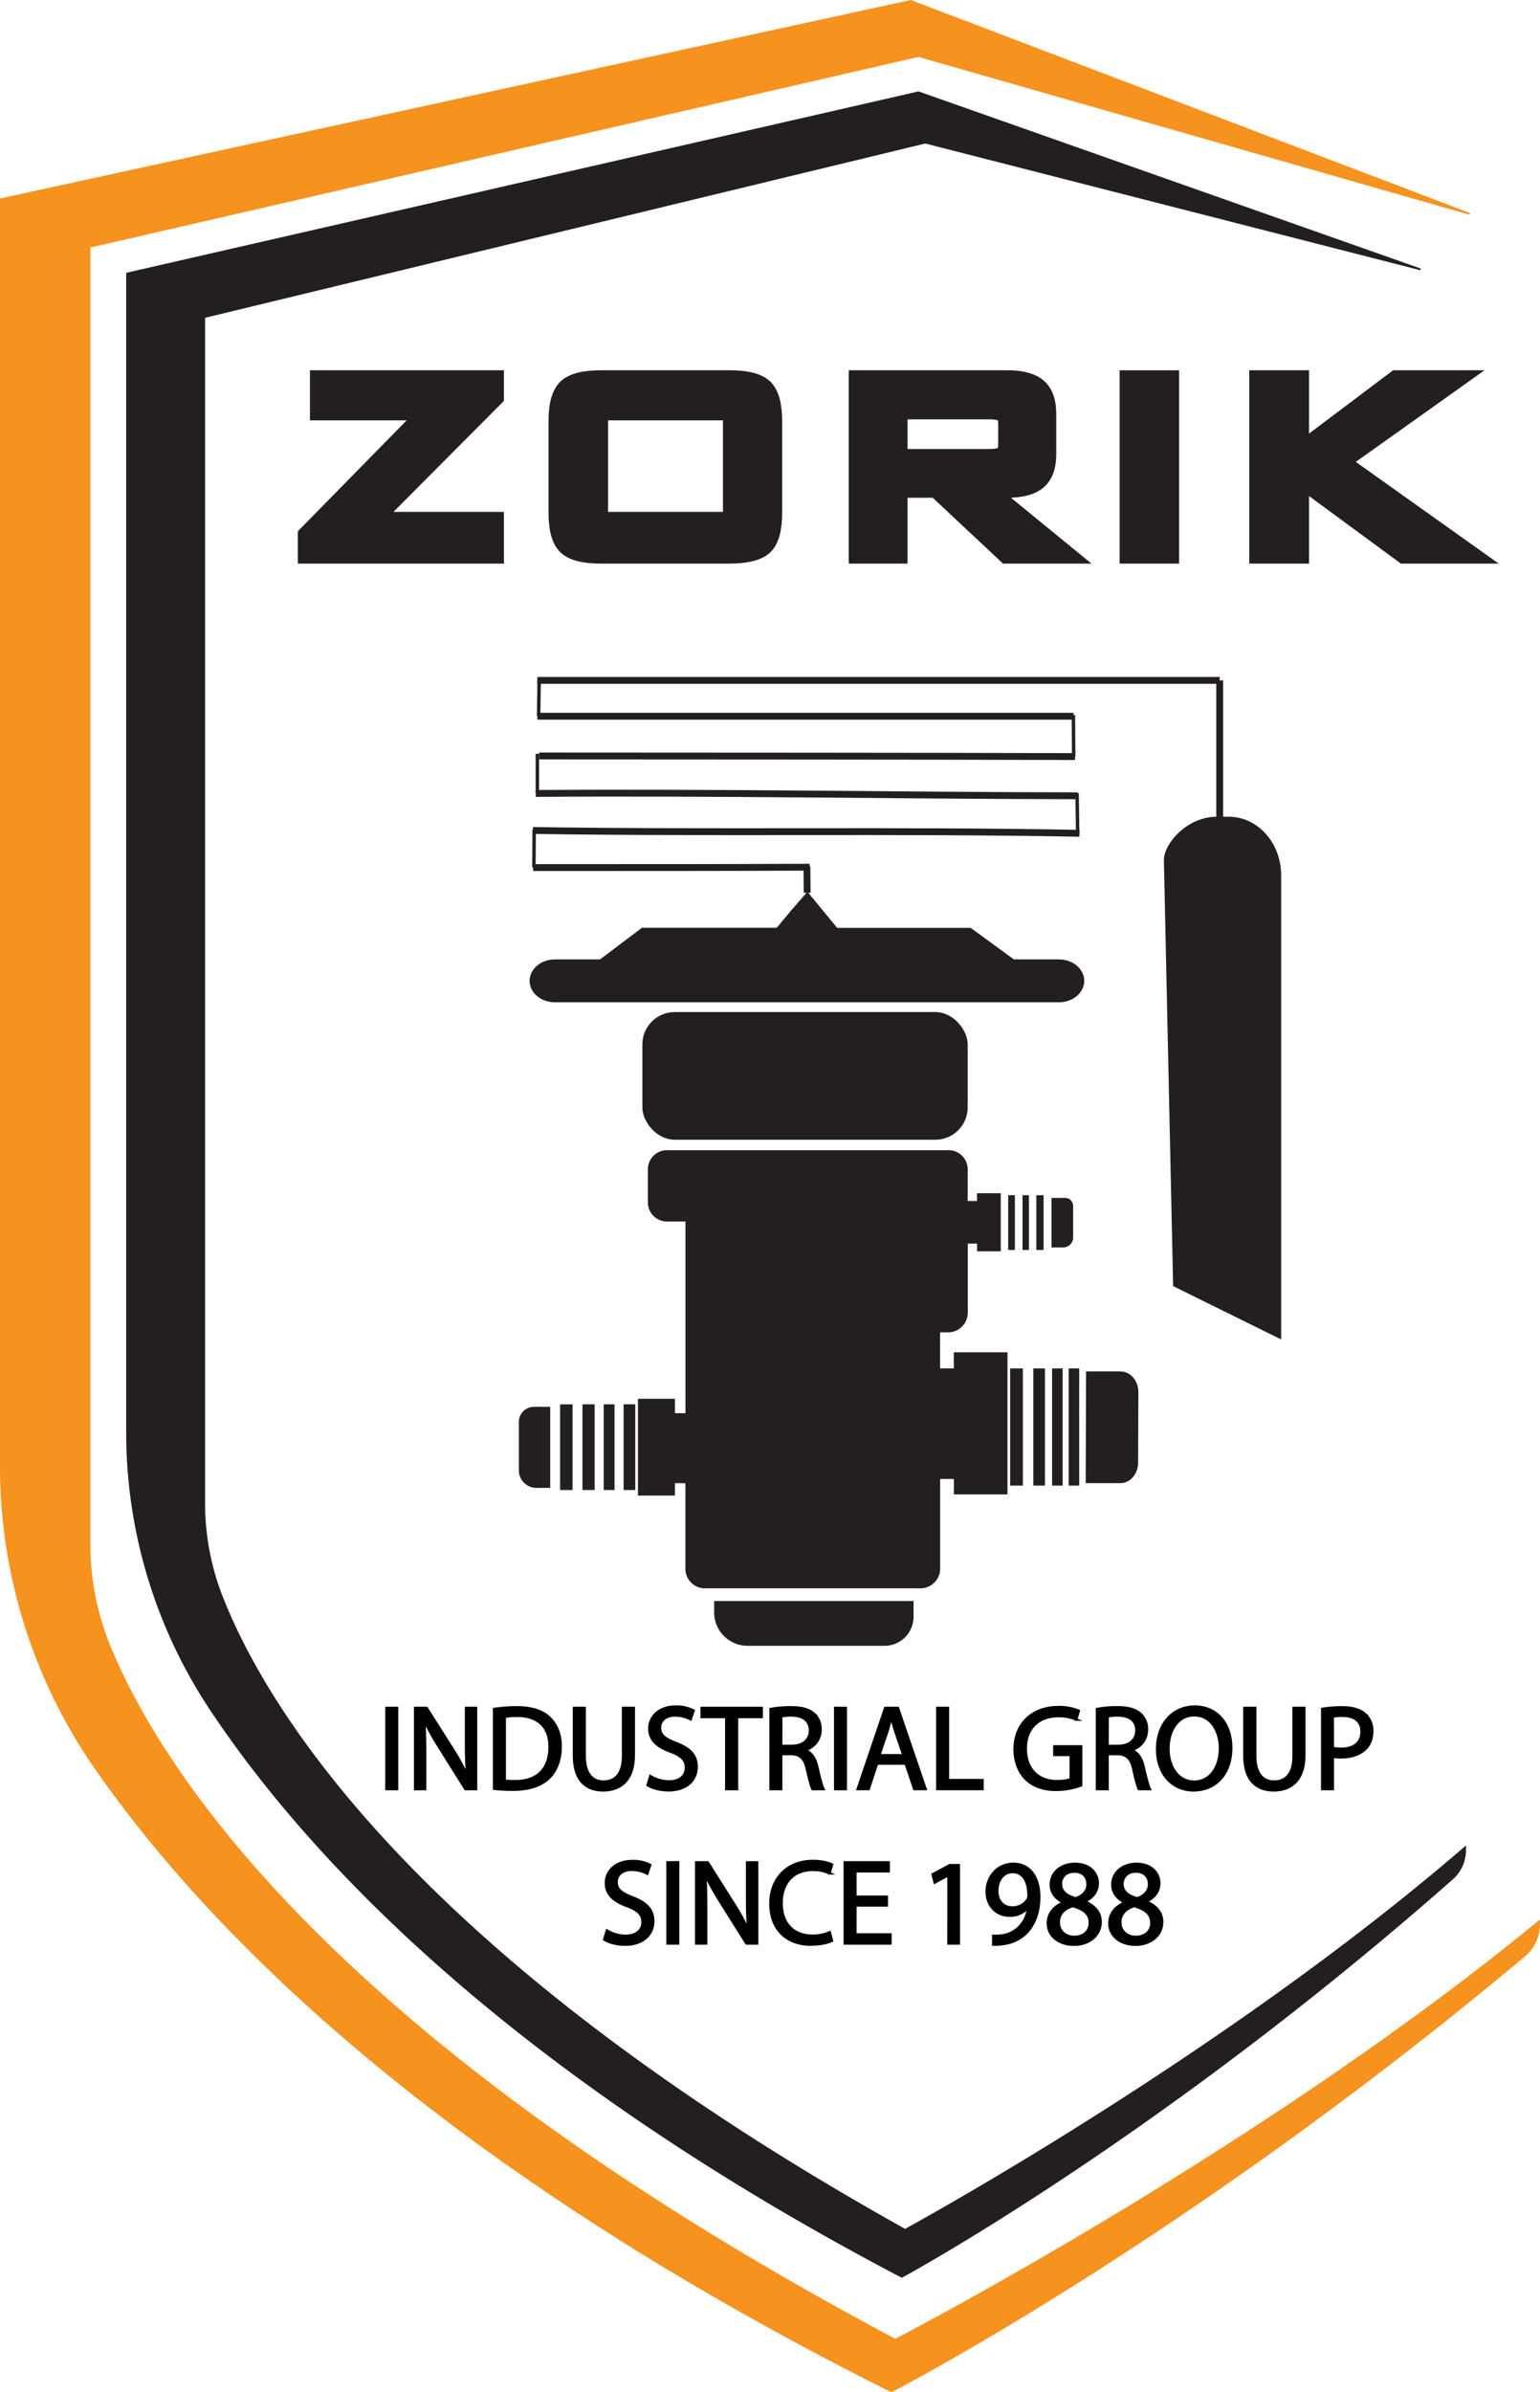 <svg id="Layer_1" data-name="Layer 1" xmlns="http://www.w3.org/2000/svg" viewBox="0 0 898.03 1394.22"><path d="M741.17,449.88V535.5" transform="translate(-29.92 -53.34)" style="fill:none;stroke:#231f20;stroke-miterlimit:10;stroke-width:4px"/><path d="M715,802.28l61,30.1V563.46c0-18.29-13.21-33.11-29.5-33.11H739.3c-16.28,0-29.49,14.82-29.68,24.08Z" transform="translate(-29.92 -53.34)" style="fill:#231f20;stroke:#231f20;stroke-miterlimit:10;stroke-width:2px"/><path d="M647.4,613H621l-25.22-18.39H517.85L500.6,573.66c-.08,0-17.52,20.92-17.52,20.92H404.42L380,613H353.53c-7.89,0-14.29,5.37-14.29,12s6.4,12,14.29,12H647.4c7.89,0,14.29-5.37,14.29-12S655.29,613,647.4,613Z" transform="translate(-29.92 -53.34)" style="fill:#231f20;stroke:#231f20;stroke-miterlimit:10"/><rect x="375.09" y="590.35" width="188.69" height="73.41" rx="18.35" style="fill:#231f20;stroke:#231f20;stroke-miterlimit:10"/><path d="M586.61,851.37h-9v-22h5.15a11,11,0,0,0,11-11V777.64h6.44v4.5H613V749.3H600.14v4.51H593.7v-19a10.62,10.62,0,0,0-10.63-10.62H418.86a10.62,10.62,0,0,0-10.63,10.62v19.32a10.63,10.63,0,0,0,10.63,10.63h11.27v112.7H423v-8.38H402.43v55.39H423v-7.21h7.09v50.35a10.94,10.94,0,0,0,10.94,10.95H566.65a11,11,0,0,0,11-10.95v-52.8h9v9h30.27V842H586.61Z" transform="translate(-29.92 -53.34)" style="fill:#231f20;stroke:#231f20;stroke-miterlimit:10"/><rect x="589.54" y="798.04" width="6.44" height="67.3" style="fill:#231f20;stroke:#231f20;stroke-miterlimit:10"/><rect x="603.06" y="798.04" width="5.8" height="67.3" style="fill:#231f20;stroke:#231f20;stroke-miterlimit:10"/><rect x="614.01" y="798.04" width="5.15" height="67.3" style="fill:#231f20;stroke:#231f20;stroke-miterlimit:10"/><rect x="623.67" y="798.04" width="5.15" height="67.3" style="fill:#231f20;stroke:#231f20;stroke-miterlimit:10"/><path d="M683.33,853.14H663.74l-.21,64.12h19.68c5.45,0,9.87-5.1,9.89-11.4l.14-41.21C693.26,858.3,688.81,853.14,683.33,853.14Z" transform="translate(-29.92 -53.34)" style="fill:#231f20;stroke:#231f20;stroke-miterlimit:10"/><rect x="364.14" y="818.97" width="5.8" height="48.94" style="fill:#231f20;stroke:#231f20;stroke-miterlimit:10"/><rect x="352.55" y="818.97" width="5.31" height="48.94" style="fill:#231f20;stroke:#231f20;stroke-miterlimit:10"/><rect x="340.15" y="818.97" width="6.12" height="48.94" style="fill:#231f20;stroke:#231f20;stroke-miterlimit:10"/><rect x="327.11" y="818.97" width="6.28" height="48.94" style="fill:#231f20;stroke:#231f20;stroke-miterlimit:10"/><path d="M333,882V910.3A9.67,9.67,0,0,0,342.7,920h7.57V873.75h-8.93A8.3,8.3,0,0,0,333,882Z" transform="translate(-29.92 -53.34)" style="fill:#231f20;stroke:#231f20;stroke-miterlimit:10"/><rect x="588.41" y="697.09" width="2.9" height="30.91" style="fill:#231f20;stroke:#231f20;stroke-miterlimit:10"/><rect x="596.78" y="697.09" width="2.74" height="30.91" style="fill:#231f20;stroke:#231f20;stroke-miterlimit:10"/><rect x="604.83" y="697.09" width="3.22" height="30.91" style="fill:#231f20;stroke:#231f20;stroke-miterlimit:10"/><path d="M655.2,774.66V756.22A4.18,4.18,0,0,0,651,752h-7.4v27.85H650A5.23,5.23,0,0,0,655.2,774.66Z" transform="translate(-29.92 -53.34)" style="fill:#231f20;stroke:#231f20;stroke-miterlimit:10"/><path d="M446.87,993.05a19,19,0,0,0,19,19h79.85a16.42,16.42,0,0,0,16.42-16.42v-8.7H446.87Z" transform="translate(-29.92 -53.34)" style="fill:#231f20;stroke:#231f20;stroke-miterlimit:10"/><line x1="470.68" y1="520.32" x2="470.54" y2="504.94" style="fill:none;stroke:#231f20;stroke-miterlimit:10;stroke-width:4px"/><path d="M502,558.76c-54,.24-107,.24-161.19.21" transform="translate(-29.92 -53.34)" style="fill:none;stroke:#231f20;stroke-miterlimit:10;stroke-width:4px"/><line x1="311.34" y1="505.64" x2="311.5" y2="483.34" style="fill:none;stroke:#231f20;stroke-miterlimit:10;stroke-width:2px"/><path d="M659.39,539C553,537,447,539,340.72,537.36" transform="translate(-29.92 -53.34)" style="fill:none;stroke:#231f20;stroke-miterlimit:10;stroke-width:4px"/><line x1="628.42" y1="485.7" x2="628.09" y2="462.2" style="fill:none;stroke:#231f20;stroke-miterlimit:10;stroke-width:2px"/><path d="M342.36,515.78C447,515,553,517,658.18,517.14" transform="translate(-29.92 -53.34)" style="fill:none;stroke:#231f20;stroke-miterlimit:10;stroke-width:4px"/><polyline points="313.35 439.33 313.35 460.59 313.35 462.45" style="fill:none;stroke:#231f20;stroke-miterlimit:10;stroke-width:2px"/><path d="M344.32,493.94c103.68.06,208.68.06,312.5.34" transform="translate(-29.92 -53.34)" style="fill:none;stroke:#231f20;stroke-miterlimit:10;stroke-width:4px"/><line x1="625.94" y1="416.78" x2="626.11" y2="440.93" style="fill:none;stroke:#231f20;stroke-miterlimit:10;stroke-width:2px"/><line x1="313.35" y1="417.44" x2="626.02" y2="417.44" style="fill:none;stroke:#231f20;stroke-miterlimit:10;stroke-width:4px"/><line x1="314.08" y1="417.4" x2="314.4" y2="396.51" style="fill:none;stroke:#231f20;stroke-miterlimit:10;stroke-width:2px"/><line x1="313.35" y1="396.55" x2="711.25" y2="396.55" style="fill:none;stroke:#231f20;stroke-miterlimit:10;stroke-width:4px"/><path d="M557.7,1352.93c-288-160.64-373.59-305.23-398.63-369.55A149.51,149.51,0,0,1,149,929.09V238.17l420.49-101.7,288.78,73.87L565.53,107.13,104,212.74V887.5a291.73,291.73,0,0,0,48.11,161.11c55.14,83.3,170.07,209.18,403.67,331.7,0,0,148.23-79.81,321-232a22.2,22.2,0,0,0,7.51-16.65V1130C741.54,1253.19,557.7,1352.93,557.7,1352.93Z" transform="translate(-29.92 -53.34)" style="fill:#231f20;stroke:#231f20;stroke-miterlimit:10"/><path d="M552,1417c-331.08-175.79-429.46-334-458.24-404.37a156.65,156.65,0,0,1-11.63-59.41v-756L565.49,86,887,178,561,53.86,30.42,169.42V907.75a308.37,308.37,0,0,0,55.3,176.3c63.39,91.15,195.5,228.88,464,363,0,0,170.4-87.34,369.07-253.81a23.81,23.81,0,0,0,8.63-18.22v-1.89C763.33,1307.9,552,1417,552,1417Z" transform="translate(-29.92 -53.34)" style="fill:#f6921e;stroke:#f6921e;stroke-miterlimit:10"/><path d="M209.08,376.32V365.25l71.09-72.43h-64V274.64H318.26v10.1l-72.14,72.43h72.14v19.15Z" transform="translate(-29.92 -53.34)" style="fill:#231f20;stroke:#231f20;stroke-miterlimit:10;stroke-width:11px"/><path d="M355.29,298.69q0-13.86,5.2-18.95t20-5.1h74.83q14.82,0,20,5.1t5.2,18.95v53.58q0,14-5.2,19t-20,5.05H380.5q-14.82,0-20-5.05t-5.2-19ZM379,357.17h78V292.82H379Z" transform="translate(-29.92 -53.34)" style="fill:#231f20;stroke:#231f20;stroke-miterlimit:10;stroke-width:11px"/><path d="M530.36,376.32V274.64h87q12.12,0,17.56,4.67t5.43,15.05v23.86q0,10.29-5.43,15t-17.56,4.72H604.05L651,376.32H617l-41-38.38H553.64v38.38Zm76.47-84.08H553.64v28.28h53.19q6.17,0,8.42-1.77t2.26-6.31V300.23q0-4.43-2.26-6.21C613.75,292.84,610.94,292.24,606.83,292.24Z" transform="translate(-29.92 -53.34)" style="fill:#231f20;stroke:#231f20;stroke-miterlimit:10;stroke-width:11px"/><path d="M688.31,376.32V274.64H712V376.32Z" transform="translate(-29.92 -53.34)" style="fill:#231f20;stroke:#231f20;stroke-miterlimit:10;stroke-width:11px"/><path d="M763.92,376.32V274.64h23.85v42.42l56.37-42.42h34.24l-67.33,47.9,75.61,53.78h-38l-60.89-44.73v44.73Z" transform="translate(-29.92 -53.34)" style="fill:#231f20;stroke:#231f20;stroke-miterlimit:10;stroke-width:11px"/><path d="M261.41,1048.8V1096h-6.09V1048.8Z" transform="translate(-29.92 -53.34)" style="stroke:#000;stroke-miterlimit:10;stroke-width:1.5px"/><path d="M272.05,1096V1048.8h6.65l15.12,23.87a133.55,133.55,0,0,1,8.47,15.33l.14-.07c-.56-6.3-.7-12-.7-19.39V1048.8h5.74V1096h-6.16l-15-23.94a149.75,149.75,0,0,1-8.82-15.75l-.21.07c.35,6,.49,11.62.49,19.46V1096Z" transform="translate(-29.92 -53.34)" style="stroke:#000;stroke-miterlimit:10;stroke-width:1.5px"/><path d="M318.11,1049.43a87.23,87.23,0,0,1,12.95-1c8.75,0,15,2,19.11,5.88s6.65,9.31,6.65,16.94-2.38,14-6.79,18.34-11.69,6.79-20.86,6.79a96,96,0,0,1-11.06-.56Zm6.09,41.72a38.46,38.46,0,0,0,6.16.35c13,0,20.09-7.28,20.09-20,.07-11.13-6.23-18.2-19.11-18.2a34.6,34.6,0,0,0-7.14.63Z" transform="translate(-29.92 -53.34)" style="stroke:#000;stroke-miterlimit:10;stroke-width:1.5px"/><path d="M370.82,1048.8v27.93c0,10.57,4.69,15,11,15,7,0,11.48-4.62,11.48-15V1048.8h6.16v27.51c0,14.49-7.63,20.44-17.85,20.44-9.66,0-16.94-5.53-16.94-20.16V1048.8Z" transform="translate(-29.92 -53.34)" style="stroke:#000;stroke-miterlimit:10;stroke-width:1.5px"/><path d="M409.18,1088.56a21.58,21.58,0,0,0,10.92,3.08c6.23,0,9.87-3.29,9.87-8.05,0-4.41-2.52-6.93-8.89-9.38-7.7-2.73-12.46-6.72-12.46-13.37,0-7.35,6.09-12.81,15.26-12.81a21.44,21.44,0,0,1,10.43,2.31l-1.68,5a18.79,18.79,0,0,0-9-2.24c-6.44,0-8.89,3.85-8.89,7.07,0,4.41,2.87,6.58,9.38,9.1,8,3.08,12,6.93,12,13.86,0,7.28-5.39,13.59-16.52,13.59-4.55,0-9.52-1.33-12-3Z" transform="translate(-29.92 -53.34)" style="stroke:#000;stroke-miterlimit:10;stroke-width:1.5px"/><path d="M453.49,1054H439.14v-5.18h34.93V1054H459.65v42h-6.16Z" transform="translate(-29.92 -53.34)" style="stroke:#000;stroke-miterlimit:10;stroke-width:1.5px"/><path d="M479.32,1049.43a63.43,63.43,0,0,1,11.69-1c6.51,0,10.71,1.19,13.65,3.85a11.75,11.75,0,0,1,3.71,9c0,6.23-3.92,10.36-8.89,12v.21c3.64,1.26,5.81,4.62,6.93,9.52,1.54,6.58,2.66,11.13,3.64,13h-6.3c-.77-1.33-1.82-5.39-3.15-11.27-1.4-6.51-3.92-9-9.45-9.17h-5.74V1096h-6.09Zm6.09,21.49h6.23c6.51,0,10.64-3.57,10.64-9,0-6.09-4.41-8.75-10.85-8.82a25.06,25.06,0,0,0-6,.56Z" transform="translate(-29.92 -53.34)" style="stroke:#000;stroke-miterlimit:10;stroke-width:1.5px"/><path d="M523.07,1048.8V1096H517V1048.8Z" transform="translate(-29.92 -53.34)" style="stroke:#000;stroke-miterlimit:10;stroke-width:1.5px"/><path d="M541.34,1081.14l-4.9,14.84h-6.3l16-47.18h7.35l16.1,47.18h-6.51l-5-14.84Zm15.47-4.76-4.62-13.58c-1.05-3.08-1.75-5.88-2.45-8.61h-.14c-.7,2.8-1.47,5.67-2.38,8.54l-4.62,13.65Z" transform="translate(-29.92 -53.34)" style="stroke:#000;stroke-miterlimit:10;stroke-width:1.5px"/><path d="M576.55,1048.8h6.09v42.08H602.8v5.1H576.55Z" transform="translate(-29.92 -53.34)" style="stroke:#000;stroke-miterlimit:10;stroke-width:1.5px"/><path d="M660.34,1093.88a43.69,43.69,0,0,1-14.49,2.59c-7.14,0-13-1.82-17.64-6.23-4.07-3.92-6.59-10.22-6.59-17.57.08-14.07,9.74-24.36,25.56-24.36a29.17,29.17,0,0,1,11.76,2.17l-1.47,5a24.46,24.46,0,0,0-10.43-2c-11.48,0-19,7.14-19,19s7.21,19,18.2,19c4,0,6.72-.55,8.12-1.26V1076.1H644.8v-4.9h15.54Z" transform="translate(-29.92 -53.34)" style="stroke:#000;stroke-miterlimit:10;stroke-width:1.5px"/><path d="M669.64,1049.43a63.55,63.55,0,0,1,11.7-1c6.51,0,10.71,1.19,13.65,3.85a11.75,11.75,0,0,1,3.71,9c0,6.23-3.92,10.36-8.89,12v.21c3.64,1.26,5.81,4.62,6.93,9.52,1.54,6.58,2.66,11.13,3.64,13h-6.3c-.77-1.33-1.82-5.39-3.15-11.27-1.4-6.51-3.92-9-9.45-9.17h-5.74V1096h-6.1Zm6.1,21.49H682c6.51,0,10.64-3.57,10.64-9,0-6.09-4.41-8.75-10.85-8.82a25,25,0,0,0-6,.56Z" transform="translate(-29.92 -53.34)" style="stroke:#000;stroke-miterlimit:10;stroke-width:1.5px"/><path d="M747.84,1071.9c0,16.24-9.87,24.85-21.91,24.85-12.47,0-21.22-9.66-21.22-23.94,0-15,9.31-24.78,21.92-24.78C739.51,1048,747.84,1057.9,747.84,1071.9Zm-36.62.77c0,10.08,5.47,19.11,15.06,19.11s15.12-8.89,15.12-19.6c0-9.38-4.9-19.18-15-19.18S711.22,1062.31,711.22,1072.67Z" transform="translate(-29.92 -53.34)" style="stroke:#000;stroke-miterlimit:10;stroke-width:1.5px"/><path d="M761.83,1048.8v27.93c0,10.57,4.69,15,11,15,7,0,11.48-4.62,11.48-15V1048.8h6.16v27.51c0,14.49-7.63,20.44-17.85,20.44-9.67,0-17-5.53-17-20.16V1048.8Z" transform="translate(-29.92 -53.34)" style="stroke:#000;stroke-miterlimit:10;stroke-width:1.5px"/><path d="M801,1049.36a70.58,70.58,0,0,1,11.69-.91c6,0,10.43,1.4,13.24,3.92a12.72,12.72,0,0,1,4.13,9.87c0,4.27-1.26,7.63-3.64,10.08-3.23,3.43-8.48,5.18-14.43,5.18a21,21,0,0,1-4.9-.42V1096H801Zm6.09,22.75a20.42,20.42,0,0,0,5,.49c7.35,0,11.84-3.57,11.84-10.08,0-6.23-4.42-9.24-11.14-9.24a25.56,25.56,0,0,0-5.74.49Z" transform="translate(-29.92 -53.34)" style="stroke:#000;stroke-miterlimit:10;stroke-width:1.5px"/><path d="M383.86,1178.53a21.58,21.58,0,0,0,10.92,3.08c6.23,0,9.87-3.29,9.87-8,0-4.41-2.52-6.93-8.89-9.38-7.7-2.73-12.46-6.72-12.46-13.38,0-7.35,6.09-12.81,15.26-12.81A21.44,21.44,0,0,1,409,1140.3l-1.68,5a18.79,18.79,0,0,0-9-2.24c-6.44,0-8.89,3.85-8.89,7.07,0,4.42,2.87,6.59,9.38,9.11,8,3.08,12,6.93,12,13.86,0,7.28-5.39,13.58-16.52,13.58-4.55,0-9.52-1.33-12-3Z" transform="translate(-29.92 -53.34)" style="stroke:#000;stroke-miterlimit:10;stroke-width:1.5px"/><path d="M425.3,1138.76V1186h-6.09v-47.19Z" transform="translate(-29.92 -53.34)" style="stroke:#000;stroke-miterlimit:10;stroke-width:1.5px"/><path d="M435.94,1186v-47.19h6.65l15.12,23.88a133.55,133.55,0,0,1,8.47,15.33l.14-.07c-.56-6.3-.7-12-.7-19.39v-19.75h5.74V1186H465.2l-15-23.94a148.87,148.87,0,0,1-8.82-15.76l-.21.07c.35,6,.49,11.63.49,19.47V1186Z" transform="translate(-29.92 -53.34)" style="stroke:#000;stroke-miterlimit:10;stroke-width:1.5px"/><path d="M515,1184.41c-2.24,1.12-6.72,2.24-12.46,2.24-13.3,0-23.32-8.4-23.32-23.87,0-14.78,10-24.79,24.65-24.79,5.88,0,9.59,1.26,11.2,2.1l-1.47,5a22.18,22.18,0,0,0-9.52-2c-11.06,0-18.42,7.07-18.42,19.47,0,11.55,6.66,19,18.14,19a24.38,24.38,0,0,0,9.94-2Z" transform="translate(-29.92 -53.34)" style="stroke:#000;stroke-miterlimit:10;stroke-width:1.5px"/><path d="M547,1163.83H528.68v17h20.45V1186H522.59v-47.19h25.49v5.11h-19.4v14.92H547Z" transform="translate(-29.92 -53.34)" style="stroke:#000;stroke-miterlimit:10;stroke-width:1.5px"/><path d="M583.07,1146.18h-.14l-7.91,4.28-1.19-4.7,9.94-5.32H589V1186h-5.95Z" transform="translate(-29.92 -53.34)" style="stroke:#000;stroke-miterlimit:10;stroke-width:1.5px"/><path d="M609.18,1181.61a25.7,25.7,0,0,0,5-.21,17.16,17.16,0,0,0,9.52-4.41c3-2.73,5.18-6.72,6-12.11h-.21a13.35,13.35,0,0,1-10.71,4.9c-8.19,0-13.44-6.16-13.44-13.93,0-8.62,6.23-16.18,15.54-16.18s15,7.56,15,19.19c0,10-3.36,17-7.84,21.35a22.75,22.75,0,0,1-13.23,6.09,28.69,28.69,0,0,1-5.67.35Zm2.24-26.18c0,5.67,3.43,9.66,8.75,9.66a10.18,10.18,0,0,0,9-4.76,4.07,4.07,0,0,0,.56-2.24c0-7.78-2.87-13.73-9.31-13.73C615.13,1144.36,611.42,1149,611.42,1155.43Z" transform="translate(-29.92 -53.34)" style="stroke:#000;stroke-miterlimit:10;stroke-width:1.5px"/><path d="M641,1174.4c0-5.74,3.43-9.8,9-12.18l-.07-.21c-5-2.38-7.21-6.3-7.21-10.22,0-7.22,6.09-12.12,14.07-12.12,8.82,0,13.23,5.53,13.23,11.21,0,3.85-1.89,8-7.49,10.64v.21c5.67,2.24,9.17,6.23,9.17,11.76,0,7.91-6.79,13.23-15.47,13.23C646.7,1186.72,641,1181.05,641,1174.4Zm24.5-.28c0-5.53-3.85-8.19-10-9.94-5.32,1.54-8.19,5-8.19,9.38-.21,4.62,3.29,8.68,9.1,8.68C661.89,1182.24,665.46,1178.81,665.46,1174.12Zm-16.94-22.75c0,4.55,3.43,7,8.68,8.4,3.92-1.33,6.93-4.13,6.93-8.27,0-3.64-2.17-7.42-7.7-7.42C651.32,1144.08,648.52,1147.44,648.52,1151.37Z" transform="translate(-29.92 -53.34)" style="stroke:#000;stroke-miterlimit:10;stroke-width:1.5px"/><path d="M676.87,1174.4c0-5.74,3.43-9.8,9-12.18l-.07-.21c-5-2.38-7.21-6.3-7.21-10.22,0-7.22,6.09-12.12,14.07-12.12,8.82,0,13.23,5.53,13.23,11.21,0,3.85-1.89,8-7.49,10.64v.21c5.67,2.24,9.17,6.23,9.17,11.76,0,7.91-6.79,13.23-15.47,13.23C682.61,1186.72,676.87,1181.05,676.87,1174.4Zm24.5-.28c0-5.53-3.85-8.19-10-9.94-5.32,1.54-8.19,5-8.19,9.38-.21,4.62,3.29,8.68,9.1,8.68C697.8,1182.24,701.37,1178.81,701.37,1174.12Zm-16.94-22.75c0,4.55,3.43,7,8.68,8.4,3.92-1.33,6.93-4.13,6.93-8.27,0-3.64-2.17-7.42-7.7-7.42C687.23,1144.08,684.43,1147.44,684.43,1151.37Z" transform="translate(-29.92 -53.34)" style="stroke:#000;stroke-miterlimit:10;stroke-width:1.5px"/></svg>